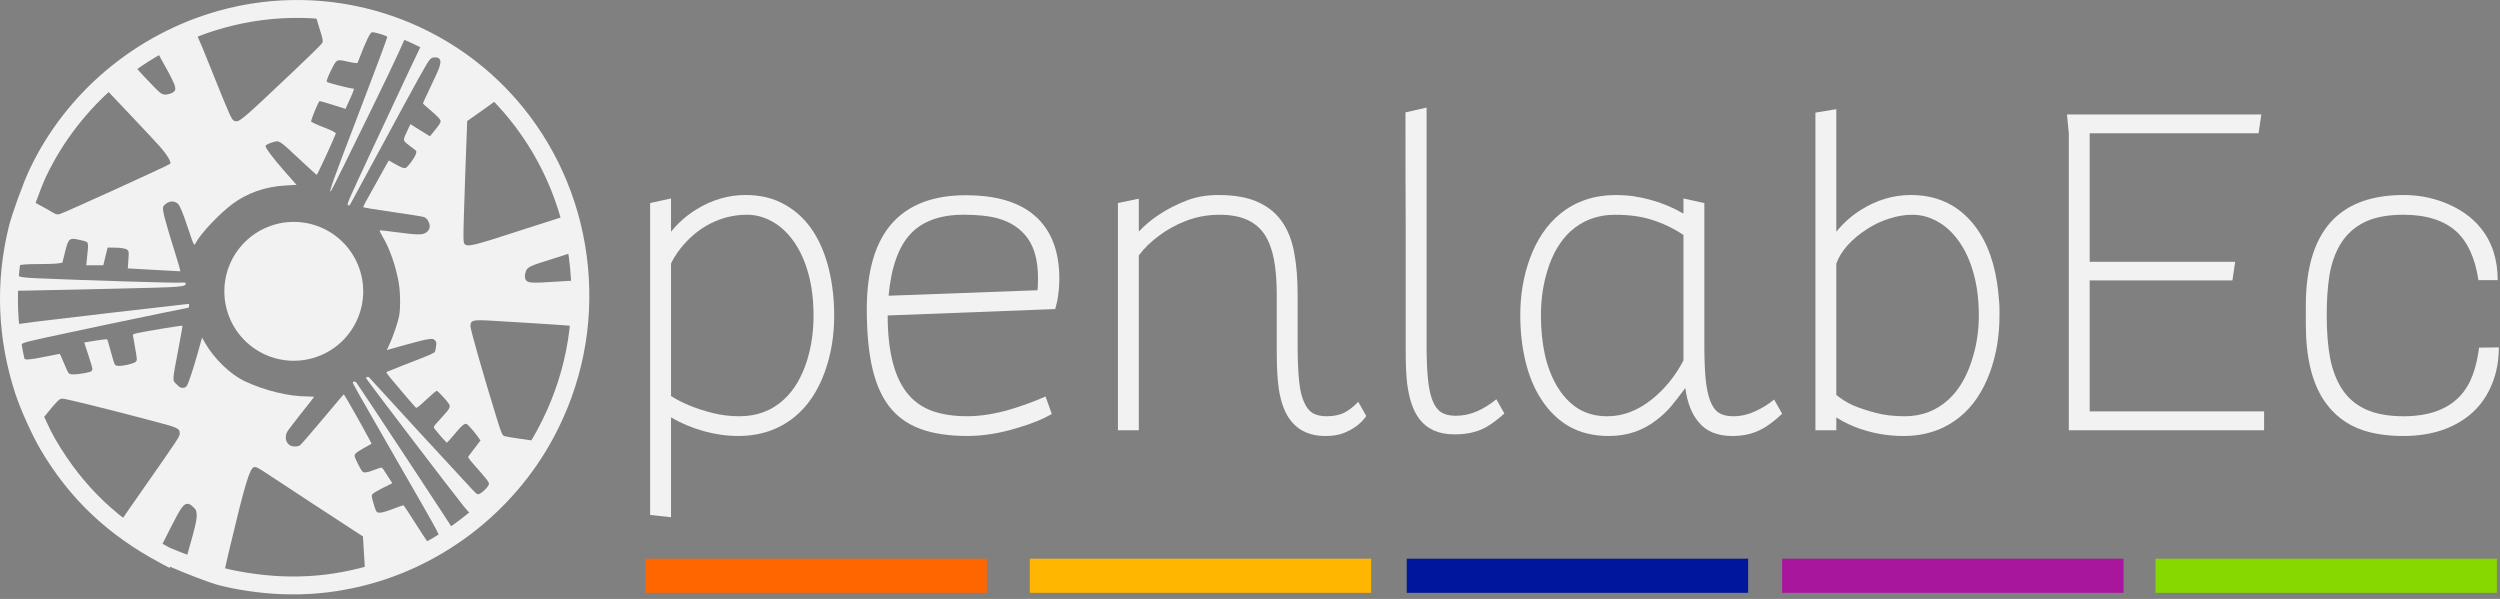 <svg width="288" height="69" viewBox="0 0 288 69" fill="none" xmlns="http://www.w3.org/2000/svg">
<rect x="0" y="0" width="288" height="69" fill="#808080" stroke="none"/>
<g clip-path="url(#clip0_240_2)">
<path d="M118.633 64.361H157.962V68.294H118.633V64.361Z" fill="#FFB600"/>
<path d="M162.057 64.361H201.385V68.294H162.057V64.361Z" fill="#00169C"/>
<path d="M248.314 64.361H287.643V68.294H248.314V64.361Z" fill="#86D800"/>
<path d="M74.355 64.361H113.684V68.294H74.355V64.361Z" fill="#FF6600"/>
<path d="M205.303 64.361H244.632V68.294H205.303V64.361Z" fill="#A7169C"/>
<path d="M77.302 48.084C78.483 48.771 79.743 49.3 81.082 49.67C82.422 50.04 83.744 50.225 85.048 50.225C87.551 50.225 89.701 49.503 91.499 48.057C93.032 46.824 94.205 45.087 95.015 42.849C95.738 40.857 96.099 38.698 96.099 36.371C96.099 34.485 95.897 32.705 95.491 31.031C95.086 29.357 94.478 27.894 93.667 26.642C92.803 25.32 91.719 24.298 90.415 23.575C89.128 22.835 87.621 22.465 85.894 22.465C83.902 22.465 82.007 23.02 80.21 24.131C79.099 24.818 78.13 25.673 77.301 26.695V22.861L74.895 23.39V59.32L77.301 59.585L77.302 48.084ZM77.302 30.37C77.302 30.335 77.416 30.114 77.645 29.709C77.875 29.321 78.13 28.951 78.412 28.599C79.258 27.541 80.228 26.686 81.32 26.034C82.801 25.17 84.378 24.738 86.053 24.738C87.057 24.738 88.018 24.994 88.934 25.505C89.869 26.016 90.688 26.765 91.393 27.752C92.134 28.775 92.706 30.017 93.112 31.48C93.517 32.926 93.72 34.556 93.72 36.371C93.72 38.187 93.473 39.897 92.98 41.501C92.38 43.422 91.499 44.92 90.336 45.995C88.943 47.299 87.225 47.952 85.18 47.952C84.087 47.952 83.065 47.828 82.113 47.581C80.21 47.106 78.606 46.453 77.302 45.625L77.302 30.37Z" fill="#F2F2F2"/>
<path d="M121.798 34.677C121.957 33.761 122.036 32.906 122.036 32.113C122.036 28.64 120.926 26.085 118.705 24.446C116.907 23.141 114.431 22.489 111.276 22.489C107.574 22.489 104.763 23.538 102.842 25.635C100.85 27.821 99.854 31.152 99.854 35.629C99.854 38.291 100.066 40.547 100.489 42.398C100.912 44.231 101.572 45.72 102.471 46.866C103.37 48.011 104.551 48.858 106.014 49.404C107.495 49.95 109.301 50.224 111.434 50.224C113.267 50.224 115.188 49.915 117.198 49.298C118.837 48.822 120.159 48.285 121.164 47.685L120.45 45.676C119.251 46.205 117.965 46.681 116.59 47.104C114.739 47.668 113.012 47.95 111.408 47.95C109.945 47.95 108.658 47.765 107.548 47.395C106.437 47.024 105.503 46.416 104.745 45.57C103.088 43.72 102.26 40.644 102.26 36.343L121.56 35.603L121.798 34.677ZM102.366 34.069C102.666 30.791 103.512 28.412 104.904 26.931C106.296 25.468 108.323 24.737 110.985 24.737C112.589 24.737 113.884 24.869 114.871 25.133C116.422 25.556 117.603 26.34 118.414 27.486C119.19 28.597 119.577 30.112 119.577 32.034C119.577 32.633 119.56 33.1 119.525 33.435L102.366 34.069Z" fill="#F2F2F2"/>
<path d="M149.487 33.94C149.487 32.16 149.364 30.6 149.117 29.261C148.888 27.903 148.465 26.74 147.848 25.771C147.161 24.695 146.209 23.876 144.993 23.312C143.794 22.748 142.252 22.466 140.366 22.466C138.973 22.466 137.731 22.686 136.638 23.127C135.51 23.567 134.505 24.079 133.624 24.66C132.743 25.224 131.932 25.894 131.192 26.67V22.889L128.786 23.391V49.566H131.192V29.42C131.808 28.591 132.61 27.816 133.597 27.093C134.549 26.406 135.527 25.868 136.532 25.48C137.784 24.987 139.097 24.74 140.472 24.74C141.758 24.74 142.825 24.934 143.671 25.322C144.534 25.709 145.222 26.3 145.733 27.093C146.209 27.851 146.552 28.794 146.764 29.922C146.975 31.032 147.081 32.363 147.081 33.914V40.497C147.081 42.295 147.16 43.732 147.319 44.807C147.566 46.446 148.059 47.706 148.8 48.587C149.716 49.68 151.012 50.227 152.686 50.227C153.532 50.227 154.237 50.112 154.801 49.883C155.929 49.442 156.793 48.79 157.392 47.926L156.467 46.287C155.973 46.816 155.445 47.23 154.881 47.53C154.334 47.812 153.647 47.953 152.818 47.953C152.166 47.953 151.629 47.83 151.206 47.583C150.8 47.319 150.474 46.895 150.227 46.314C149.963 45.75 149.778 44.992 149.672 44.04C149.566 43.088 149.505 41.855 149.487 40.339L149.487 33.94Z" fill="#F2F2F2"/>
<path d="M161.91 12.945C161.91 18.885 161.919 23.327 161.937 26.271V40.547C161.937 41.975 161.99 43.165 162.095 44.117C162.324 45.95 162.791 47.325 163.496 48.241C164.395 49.44 165.744 50.039 167.542 50.039C168.74 50.039 169.771 49.854 170.635 49.484C171.446 49.131 172.336 48.514 173.305 47.633L172.38 45.994C171.728 46.54 170.996 46.999 170.186 47.369C169.375 47.721 168.546 47.898 167.7 47.898C167.013 47.898 166.458 47.765 166.035 47.501C165.612 47.219 165.277 46.77 165.03 46.153C164.783 45.536 164.607 44.707 164.501 43.667C164.396 42.627 164.343 41.306 164.343 39.702V12.391L161.91 12.945Z" fill="#F2F2F2"/>
<path d="M193.934 22.863V24.608C192.753 23.921 191.493 23.392 190.153 23.022C188.814 22.652 187.492 22.467 186.187 22.467C183.667 22.467 181.525 23.181 179.763 24.608C178.212 25.86 177.031 27.605 176.22 29.843C175.498 31.835 175.136 33.994 175.136 36.321C175.136 38.207 175.339 39.987 175.744 41.661C176.15 43.336 176.758 44.79 177.569 46.023C178.432 47.363 179.507 48.403 180.794 49.143C182.098 49.866 183.614 50.227 185.342 50.227C187.439 50.227 189.272 49.61 190.841 48.377C191.44 47.918 191.978 47.416 192.454 46.87C192.93 46.306 193.494 45.583 194.146 44.702C194.375 46.358 194.868 47.645 195.626 48.562C196.507 49.672 197.812 50.227 199.539 50.227C200.685 50.227 201.698 50.025 202.58 49.619C203.461 49.214 204.369 48.562 205.303 47.663L204.377 46.023C203.725 46.57 202.985 47.028 202.157 47.398C201.346 47.769 200.517 47.953 199.671 47.953C198.984 47.953 198.429 47.821 198.006 47.557C197.6 47.292 197.274 46.843 197.028 46.209C196.781 45.592 196.605 44.772 196.499 43.75C196.393 42.727 196.34 41.388 196.34 39.731V23.392L193.934 22.863ZM193.934 41.529C193 43.309 191.801 44.79 190.338 45.971C188.699 47.293 186.972 47.954 185.156 47.954C183.869 47.954 182.741 47.654 181.772 47.055C180.82 46.438 180.018 45.583 179.366 44.49C178.749 43.45 178.282 42.234 177.965 40.842C177.665 39.449 177.515 37.942 177.515 36.321C177.515 34.505 177.762 32.795 178.256 31.191C178.837 29.27 179.719 27.763 180.9 26.67C182.31 25.384 184.028 24.74 186.055 24.74C187.642 24.74 189.025 24.925 190.206 25.295C191.528 25.701 192.77 26.291 193.934 27.067L193.934 41.529Z" fill="#F2F2F2"/>
<path d="M211.543 49.566V48.085C212.177 48.49 212.883 48.852 213.658 49.169C215.456 49.874 217.333 50.227 219.29 50.227C221.792 50.227 223.943 49.504 225.74 48.059C227.274 46.825 228.446 45.089 229.257 42.85C229.979 40.858 230.341 38.699 230.341 36.373V35.5C230.341 35.306 230.323 35.015 230.288 34.628C230.235 33.887 230.156 33.173 230.05 32.486C229.574 29.49 228.543 27.119 226.957 25.374C225.194 23.435 222.92 22.466 220.135 22.466C218.144 22.466 216.249 23.021 214.451 24.132C213.34 24.819 212.371 25.674 211.543 26.696V12.578L209.137 12.975V49.566L211.543 49.566ZM211.543 30.371C211.807 29.631 212.248 28.917 212.865 28.23C213.499 27.542 214.231 26.934 215.059 26.405C215.87 25.877 216.725 25.471 217.624 25.189C218.54 24.89 219.43 24.74 220.294 24.74C221.299 24.74 222.259 24.995 223.176 25.506C224.11 26.018 224.93 26.767 225.635 27.754C226.375 28.776 226.948 30.019 227.353 31.482C227.759 32.927 227.961 34.557 227.961 36.373C227.961 38.17 227.688 39.898 227.142 41.555C226.525 43.476 225.626 44.974 224.445 46.049C223.053 47.319 221.378 47.953 219.422 47.953C218.17 47.953 217.051 47.821 216.064 47.556C215.059 47.292 214.187 47.001 213.447 46.684C212.724 46.349 212.089 45.953 211.543 45.494V30.371Z" fill="#F2F2F2"/>
<path d="M238.325 15.353V49.564H260.824V47.396H240.73V32.3H257.175L257.492 30.158H240.73V15.353H260.189L260.506 13.185H238.113L238.325 15.353Z" fill="#F2F2F2"/>
<path d="M287.734 32.274C287.734 29.895 287.091 27.903 285.804 26.299C284.764 24.995 283.319 23.99 281.468 23.285C280.023 22.739 278.499 22.466 276.895 22.466C273.369 22.466 270.673 23.4 268.804 25.268C266.689 27.383 265.632 30.697 265.632 35.209V37.377C265.632 41.079 266.31 43.969 267.668 46.049C268.796 47.759 270.311 48.931 272.215 49.565C273.537 50.006 275.088 50.226 276.868 50.226C278.508 50.226 280.006 49.997 281.363 49.539C282.72 49.063 283.884 48.384 284.853 47.503C285.822 46.604 286.563 45.52 287.074 44.251C287.603 42.982 287.867 41.572 287.867 40.021L285.593 40.047C285.435 41.264 285.179 42.339 284.827 43.273C284.474 44.207 283.981 45.009 283.346 45.679C281.883 47.195 279.733 47.953 276.895 47.953C275.15 47.953 273.696 47.688 272.533 47.16C271.387 46.631 270.479 45.855 269.81 44.833C269.175 43.864 268.717 42.682 268.435 41.29C268.17 39.88 268.038 38.223 268.038 36.32C268.038 34.575 268.144 33.032 268.355 31.693C268.585 30.353 268.99 29.19 269.572 28.203C270.224 27.092 271.132 26.238 272.295 25.638C273.476 25.039 275 24.739 276.869 24.739C279.548 24.739 281.601 25.4 283.029 26.722C284.316 27.938 285.144 29.789 285.514 32.274L287.734 32.274Z" fill="#F2F2F2"/>
<path d="M36.49 1.311C36.359 1.303 36.279 1.311 36.265 1.323C36.227 1.361 36.437 2.14 36.733 3.054C37.22 4.56 37.253 4.742 37.08 5.005C36.975 5.165 35.517 6.595 33.838 8.183C27.709 13.981 27.562 14.105 27.033 13.937C26.687 13.827 26.591 13.615 24.413 8.192C22.68 3.876 22.505 3.502 22.256 3.579C21.671 3.762 17.975 5.367 17.914 5.465C17.879 5.522 18.354 6.454 18.97 7.535C19.586 8.617 20.125 9.711 20.166 9.967C20.231 10.366 20.194 10.464 19.902 10.655C19.715 10.778 19.349 10.886 19.087 10.892C18.657 10.904 18.511 10.8 17.536 9.795C16.945 9.184 16.18 8.369 15.839 7.982L15.221 7.278L13.509 8.556L11.798 9.836L12.553 10.64C12.969 11.082 14.262 12.448 15.427 13.676C16.591 14.905 17.912 16.32 18.362 16.821C19.23 17.787 19.78 18.697 19.599 18.87C19.405 19.056 7.52 24.469 6.9 24.654C6.608 24.741 6.423 24.7 6.047 24.463C5.439 24.082 3.072 22.806 2.971 22.806C2.855 22.806 2.108 24.836 1.815 25.947C1.523 27.055 1.094 30.179 0.957 32.198L0.871 33.512L3.153 33.476C4.408 33.455 8.975 33.357 13.302 33.256C21.277 33.072 21.385 33.064 21.394 32.614C21.394 32.551 21.084 32.527 20.705 32.559C20.088 32.61 9.503 32.288 4.349 32.059C2.627 31.983 2.296 31.932 2.01 31.707C1.776 31.523 1.687 31.344 1.716 31.103C1.782 30.54 2.207 30.429 4.318 30.426C5.366 30.426 6.439 30.386 6.704 30.342L7.185 30.263L7.496 29.012C7.889 27.429 7.985 27.354 9.245 27.654C10.288 27.901 10.222 27.745 10.04 29.54L9.936 30.557H11.902L12.148 29.54L12.397 28.52L13.317 28.53C13.823 28.538 14.377 28.615 14.549 28.708C14.848 28.87 14.859 28.925 14.793 29.898L14.723 30.916L16.121 30.998C16.89 31.042 18.251 31.117 19.147 31.165L20.775 31.254L20.71 30.938C20.673 30.765 20.246 29.352 19.761 27.799C19.276 26.245 18.847 24.704 18.807 24.372C18.743 23.83 18.772 23.742 19.098 23.486C19.572 23.113 20.143 23.121 20.527 23.504C20.721 23.698 21.104 24.626 21.59 26.086C22.348 28.359 22.35 28.365 22.549 27.984C23.104 26.915 25.26 24.629 26.78 23.498C28.473 22.238 30.543 21.508 32.802 21.375L34.163 21.296L32.946 19.922C31.557 18.354 30.589 17.079 30.589 16.822C30.589 16.724 30.905 16.546 31.302 16.421C32.193 16.14 32.071 16.066 34.531 18.367C35.558 19.327 36.435 20.128 36.481 20.146C36.545 20.17 38.317 16.345 38.681 15.396C38.724 15.284 38.264 15.043 37.295 14.669C36.497 14.362 35.843 14.06 35.843 13.996C35.843 13.706 36.705 11.641 36.826 11.642C36.9 11.642 37.599 11.847 38.381 12.093L39.804 12.543L40.2 11.665C40.837 10.257 40.856 10.195 40.63 10.195C40.289 10.195 37.763 9.54 37.644 9.421C37.581 9.359 37.8 8.777 38.134 8.111C38.812 6.763 38.731 6.8 40.188 7.129C40.719 7.248 41.17 7.293 41.196 7.228C42.221 4.587 42.648 3.695 42.881 3.71C43.372 3.743 44.567 4.116 44.612 4.251C44.637 4.326 43.143 8.331 41.292 13.15C38.422 20.624 37.803 22.357 38.128 22.008C38.221 21.908 40.303 17.701 43.009 12.15C45.554 6.928 46.877 4.068 46.877 3.792C46.877 3.464 44.356 2.551 42.106 2.063C40.879 1.797 37.413 1.345 36.49 1.311Z" fill="#F2F2F2"/>
<path d="M48.664 4.917C48.623 4.957 45.861 10.834 42.555 17.911C40.134 23.096 39.948 23.525 40.083 23.624C40.209 23.717 40.246 23.7 40.366 23.504C40.442 23.38 42.005 20.497 43.839 17.096C48.254 8.913 49.196 7.217 49.5 6.89C49.719 6.655 49.81 6.615 50.133 6.615C50.449 6.615 50.533 6.65 50.651 6.829C50.88 7.179 50.694 7.748 49.65 9.898C49.127 10.976 48.712 11.889 48.727 11.926C48.741 11.963 49.03 12.226 49.368 12.511C50.431 13.407 50.76 13.754 50.76 13.986C50.76 14.128 50.558 14.443 50.143 14.948L49.526 15.701L49.017 15.386C48.737 15.213 48.231 14.899 47.893 14.688L47.279 14.304L46.927 15.052C46.384 16.208 46.38 16.161 47.116 16.732C47.462 17 47.802 17.265 47.873 17.32C47.983 17.406 47.988 17.471 47.907 17.741C47.777 18.176 46.948 19.295 46.713 19.354C46.499 19.408 46.218 19.296 45.38 18.821L44.79 18.487L44.47 19.04C44.175 19.55 42.994 21.672 42.176 23.166C41.988 23.509 41.835 23.824 41.835 23.865C41.835 23.905 43.354 24.156 45.212 24.421C47.07 24.686 48.709 24.95 48.855 25.007C49 25.065 49.193 25.233 49.284 25.382C49.646 25.976 49.565 26.47 49.048 26.817C48.663 27.076 48.034 27.065 45.716 26.756C44.69 26.619 43.806 26.519 43.753 26.531C43.695 26.545 43.832 26.851 44.094 27.288C44.882 28.605 45.612 30.696 45.933 32.56C46.13 33.707 46.148 35.612 45.969 36.462C45.803 37.256 45.226 38.925 44.857 39.681C44.688 40.027 44.554 40.318 44.563 40.324C44.571 40.332 45.536 40.062 46.707 39.727C47.878 39.392 49.079 39.095 49.377 39.069C49.866 39.024 49.936 39.036 50.104 39.204C50.269 39.369 50.285 39.443 50.239 39.874C50.212 40.141 50.151 40.428 50.107 40.511C50.014 40.685 49.535 40.892 46.758 41.961C45.661 42.384 44.693 42.768 44.606 42.815C44.461 42.893 44.492 42.952 45.002 43.57C45.892 44.65 47.787 46.862 47.909 46.963C47.997 47.036 48.247 46.844 49.109 46.037C49.707 45.477 50.246 45.019 50.308 45.019C50.422 45.019 51.41 46.069 51.678 46.475C51.934 46.865 51.87 47.006 50.986 47.982C49.8 49.291 49.88 49.141 50.153 49.498C50.531 49.993 51.422 50.997 51.484 50.997C51.516 50.997 51.927 50.536 52.397 49.975C52.957 49.304 53.336 48.922 53.499 48.864C53.739 48.778 53.765 48.793 54.187 49.251C54.428 49.513 54.79 49.955 54.991 50.235L55.355 50.744L54.68 51.627C54.309 52.113 53.975 52.553 53.937 52.604C53.892 52.663 54.097 52.957 54.506 53.422C56.119 55.254 56.328 55.519 56.328 55.738C56.328 55.996 55.611 56.747 55.222 56.895C54.981 56.988 54.965 56.976 54.251 56.224C53.352 55.277 42.644 43.642 42.528 43.485C42.444 43.371 42.162 43.419 42.162 43.547C42.162 43.649 52.16 56.771 53.405 58.305C53.761 58.743 54.15 59.174 54.269 59.263C54.388 59.352 54.521 59.425 54.566 59.426C54.753 59.434 55.801 58.546 56.578 57.727C57.528 56.727 58.733 55.159 59.945 53.347C60.762 52.126 61.58 50.815 61.544 50.782C61.535 50.773 60.808 50.667 59.93 50.547C59.052 50.428 58.233 50.291 58.111 50.244C57.847 50.143 57.763 49.938 57.114 47.831C55.642 43.047 54.197 37.974 54.197 37.585C54.197 36.91 54.439 36.831 56.245 36.922C57.978 37.009 65.316 37.476 65.558 37.515C65.66 37.533 65.995 37.533 66.003 37.527C66.026 37.503 66.117 32.365 66.099 32.339C66.087 32.322 65.14 32.372 63.994 32.45C61.507 32.621 60.904 32.602 60.644 32.342C60.422 32.121 60.414 31.594 60.626 31.148C60.816 30.748 61.214 30.572 63.606 29.834C64.705 29.495 65.879 29.106 65.888 29.094C65.897 29.082 65.758 28.108 65.448 26.977L64.899 24.975L64.482 25.094C64.252 25.159 62.425 25.743 60.42 26.392C53.16 28.74 53.439 28.708 53.392 27.251C53.377 26.778 53.467 23.59 53.593 20.167L53.821 13.942L55.605 12.685C56.587 11.994 57.391 11.4 57.391 11.368C57.391 11.261 56.184 9.943 55.697 9.517C54.818 8.749 53.598 7.832 52.44 7.069C50.89 6.048 48.752 4.828 48.664 4.917Z" fill="#F2F2F2"/>
<path d="M21.773 35.01L21.22 35.064C20.104 35.176 5.788 36.843 3.914 37.08C1.954 37.327 1.365 37.421 0.799 37.573L0.483 37.657V38.178C0.483 39.937 1.592 43.182 3.745 47.724C4.387 49.078 4.251 49.067 5.241 47.84C6.568 46.194 6.842 45.922 7.173 45.922C7.573 45.922 12.552 47.156 18.106 48.632C20.509 49.27 20.708 49.369 20.708 49.934C20.708 50.281 20.547 50.528 16.578 56.199C15.191 58.18 14.04 59.84 14.022 59.887C13.996 59.954 17.253 62.334 18.263 62.985L18.48 63.124L19.602 60.904C20.825 58.488 21.138 58.04 21.602 58.04C21.801 58.04 21.958 58.128 22.244 58.398C22.607 58.741 22.626 58.781 22.658 59.283C22.693 59.825 22.474 60.784 21.744 63.304C21.478 64.223 21.472 64.271 21.616 64.349C22.057 64.585 25.719 65.983 25.787 65.941C25.831 65.914 25.868 65.838 25.868 65.772C25.868 65.705 26.128 64.555 26.445 63.217C28.205 55.815 28.766 53.941 29.258 53.818C29.509 53.754 29.739 53.878 31.189 54.846C32.331 55.608 40.155 60.73 41.271 61.445L41.814 61.793L41.868 62.761C41.991 64.934 42.097 66.436 42.135 66.497C42.245 66.675 44.797 66.022 46.285 65.435C48.841 64.428 52.996 62.216 52.836 61.948C52.35 61.139 41.331 44.417 41.073 44.099C40.947 43.943 40.726 43.909 40.65 44.033C40.595 44.121 40.877 44.621 45.864 53.291C51.046 62.298 50.736 61.71 50.585 62.257C50.471 62.673 50.185 62.838 49.785 62.719C49.614 62.667 49.384 62.535 49.277 62.426C49.169 62.317 48.51 61.323 47.813 60.216C47.115 59.109 46.511 58.203 46.469 58.203C46.427 58.203 45.892 58.393 45.281 58.625C44.581 58.891 44.032 59.05 43.8 59.056C43.456 59.064 43.422 59.043 43.288 58.77C43.209 58.609 43.064 58.161 42.964 57.774C42.782 57.072 42.781 57.069 42.943 56.89C43.031 56.792 43.573 56.474 44.148 56.186L45.193 55.664L44.74 54.963C44.492 54.578 44.23 54.173 44.158 54.063C44.086 53.953 43.979 53.863 43.921 53.863C43.862 53.863 43.476 53.992 43.063 54.15C42.222 54.47 41.92 54.503 41.731 54.293C41.51 54.046 40.852 52.722 40.852 52.523C40.852 52.268 41.041 52.111 41.998 51.57L42.807 51.113L42.411 50.362C41.681 48.981 39.666 45.43 39.611 45.43C39.581 45.429 38.485 46.716 37.173 48.288C35.862 49.859 34.688 51.211 34.565 51.292C34.268 51.487 33.674 51.482 33.37 51.282C32.915 50.984 32.788 50.328 33.075 49.765C33.166 49.586 33.904 48.612 34.713 47.599C35.523 46.586 36.185 45.739 36.185 45.716C36.185 45.694 35.863 45.675 35.469 45.674C33.273 45.674 30.526 45.008 28.202 43.918C26.554 43.145 24.661 41.322 23.632 39.515L23.276 38.889L22.838 40.46C22.314 42.347 21.768 44.012 21.554 44.381C21.427 44.599 21.338 44.656 21.088 44.676C20.811 44.7 20.735 44.659 20.375 44.299C19.829 43.752 19.809 44.132 20.597 39.957C20.846 38.636 21.039 37.542 21.024 37.527C20.965 37.47 17.037 38.111 15.715 38.394C15.472 38.446 15.305 38.526 15.305 38.591C15.305 38.651 15.416 39.284 15.553 39.997C15.69 40.71 15.781 41.376 15.758 41.476C15.733 41.576 15.63 41.701 15.53 41.755C15.212 41.925 14.214 42.151 13.771 42.152C13.415 42.152 13.324 42.123 13.223 41.968C13.155 41.866 12.946 41.193 12.756 40.474C12.567 39.754 12.385 39.135 12.354 39.098C12.323 39.061 11.721 39.125 11.015 39.241C10.309 39.357 9.721 39.451 9.71 39.451C9.697 39.451 9.901 40.084 10.162 40.856C10.423 41.629 10.637 42.364 10.637 42.491C10.637 42.786 10.511 42.849 9.609 43.007C8.659 43.173 8.112 43.173 7.927 43.007C7.848 42.935 7.592 42.402 7.359 41.82C7.125 41.239 6.91 40.763 6.877 40.763C6.845 40.763 6.087 40.91 5.193 41.091C3.488 41.434 2.935 41.486 2.796 41.316C2.677 41.169 2.368 40.13 2.368 39.873C2.368 39.685 2.43 39.633 2.839 39.476C3.286 39.304 5.515 38.813 12.561 37.332C15.843 36.643 21.674 35.44 21.737 35.44C21.756 35.44 21.774 35.343 21.774 35.224L21.773 35.01Z" fill="#F2F2F2"/>
<path d="M34.903 0.007C31.672 -0.059 28.408 0.342 25.195 1.24C15.649 3.91 7.61 10.64 3.419 19.495C2.686 21.043 1.397 24.57 1.02 26.095C-0.559 32.476 -0.304 39.021 1.765 45.354C2.344 47.126 3.688 50.115 4.637 51.732C7.995 57.453 12.423 61.64 18.485 64.864C18.489 64.866 18.49 64.87 18.493 64.872L19.541 65.426L19.593 65.285C21.305 66.037 24.102 67.128 25.314 67.441C27.359 67.968 30.09 68.356 32.342 68.445C35.324 68.562 38.01 68.33 40.934 67.692C50.582 65.586 59.027 59.208 63.737 50.47C67.027 44.366 68.393 37.595 67.73 30.701C67.081 23.953 64.482 17.571 60.245 12.364C53.929 4.604 44.594 0.207 34.903 0.007ZM34.866 2.067C43.961 2.253 52.714 6.386 58.643 13.671C62.621 18.559 65.068 24.545 65.678 30.893C66.302 37.391 65.022 43.733 61.92 49.488C57.501 57.687 49.541 63.703 40.498 65.676C37.725 66.281 35.249 66.496 32.422 66.385C30.348 66.303 27.675 65.923 25.83 65.447C24.97 65.225 19.969 63.319 19.46 63.048C13.676 59.974 9.609 56.109 6.424 50.683C5.618 49.311 4.219 46.21 3.729 44.711C1.775 38.728 1.54 32.602 3.028 26.589C3.304 25.473 4.693 21.636 5.287 20.381C9.215 12.082 16.781 5.733 25.75 3.225C28.765 2.382 31.834 2.004 34.866 2.067Z" fill="#F2F2F2"/>
<path d="M41.842 33.562C41.842 35.683 40.999 37.718 39.499 39.218C37.999 40.718 35.965 41.56 33.843 41.56C31.722 41.56 29.687 40.718 28.187 39.218C26.687 37.718 25.844 35.683 25.844 33.562C25.844 31.44 26.687 29.405 28.187 27.905C29.687 26.405 31.722 25.562 33.843 25.562C35.965 25.562 37.999 26.405 39.499 27.905C40.999 29.405 41.842 31.44 41.842 33.562Z" fill="#F2F2F2"/>
</g>
<defs>
<clipPath id="clip0_240_2">
<rect width="287.864" height="68.474" fill="white"/>
</clipPath>
</defs>
</svg>
